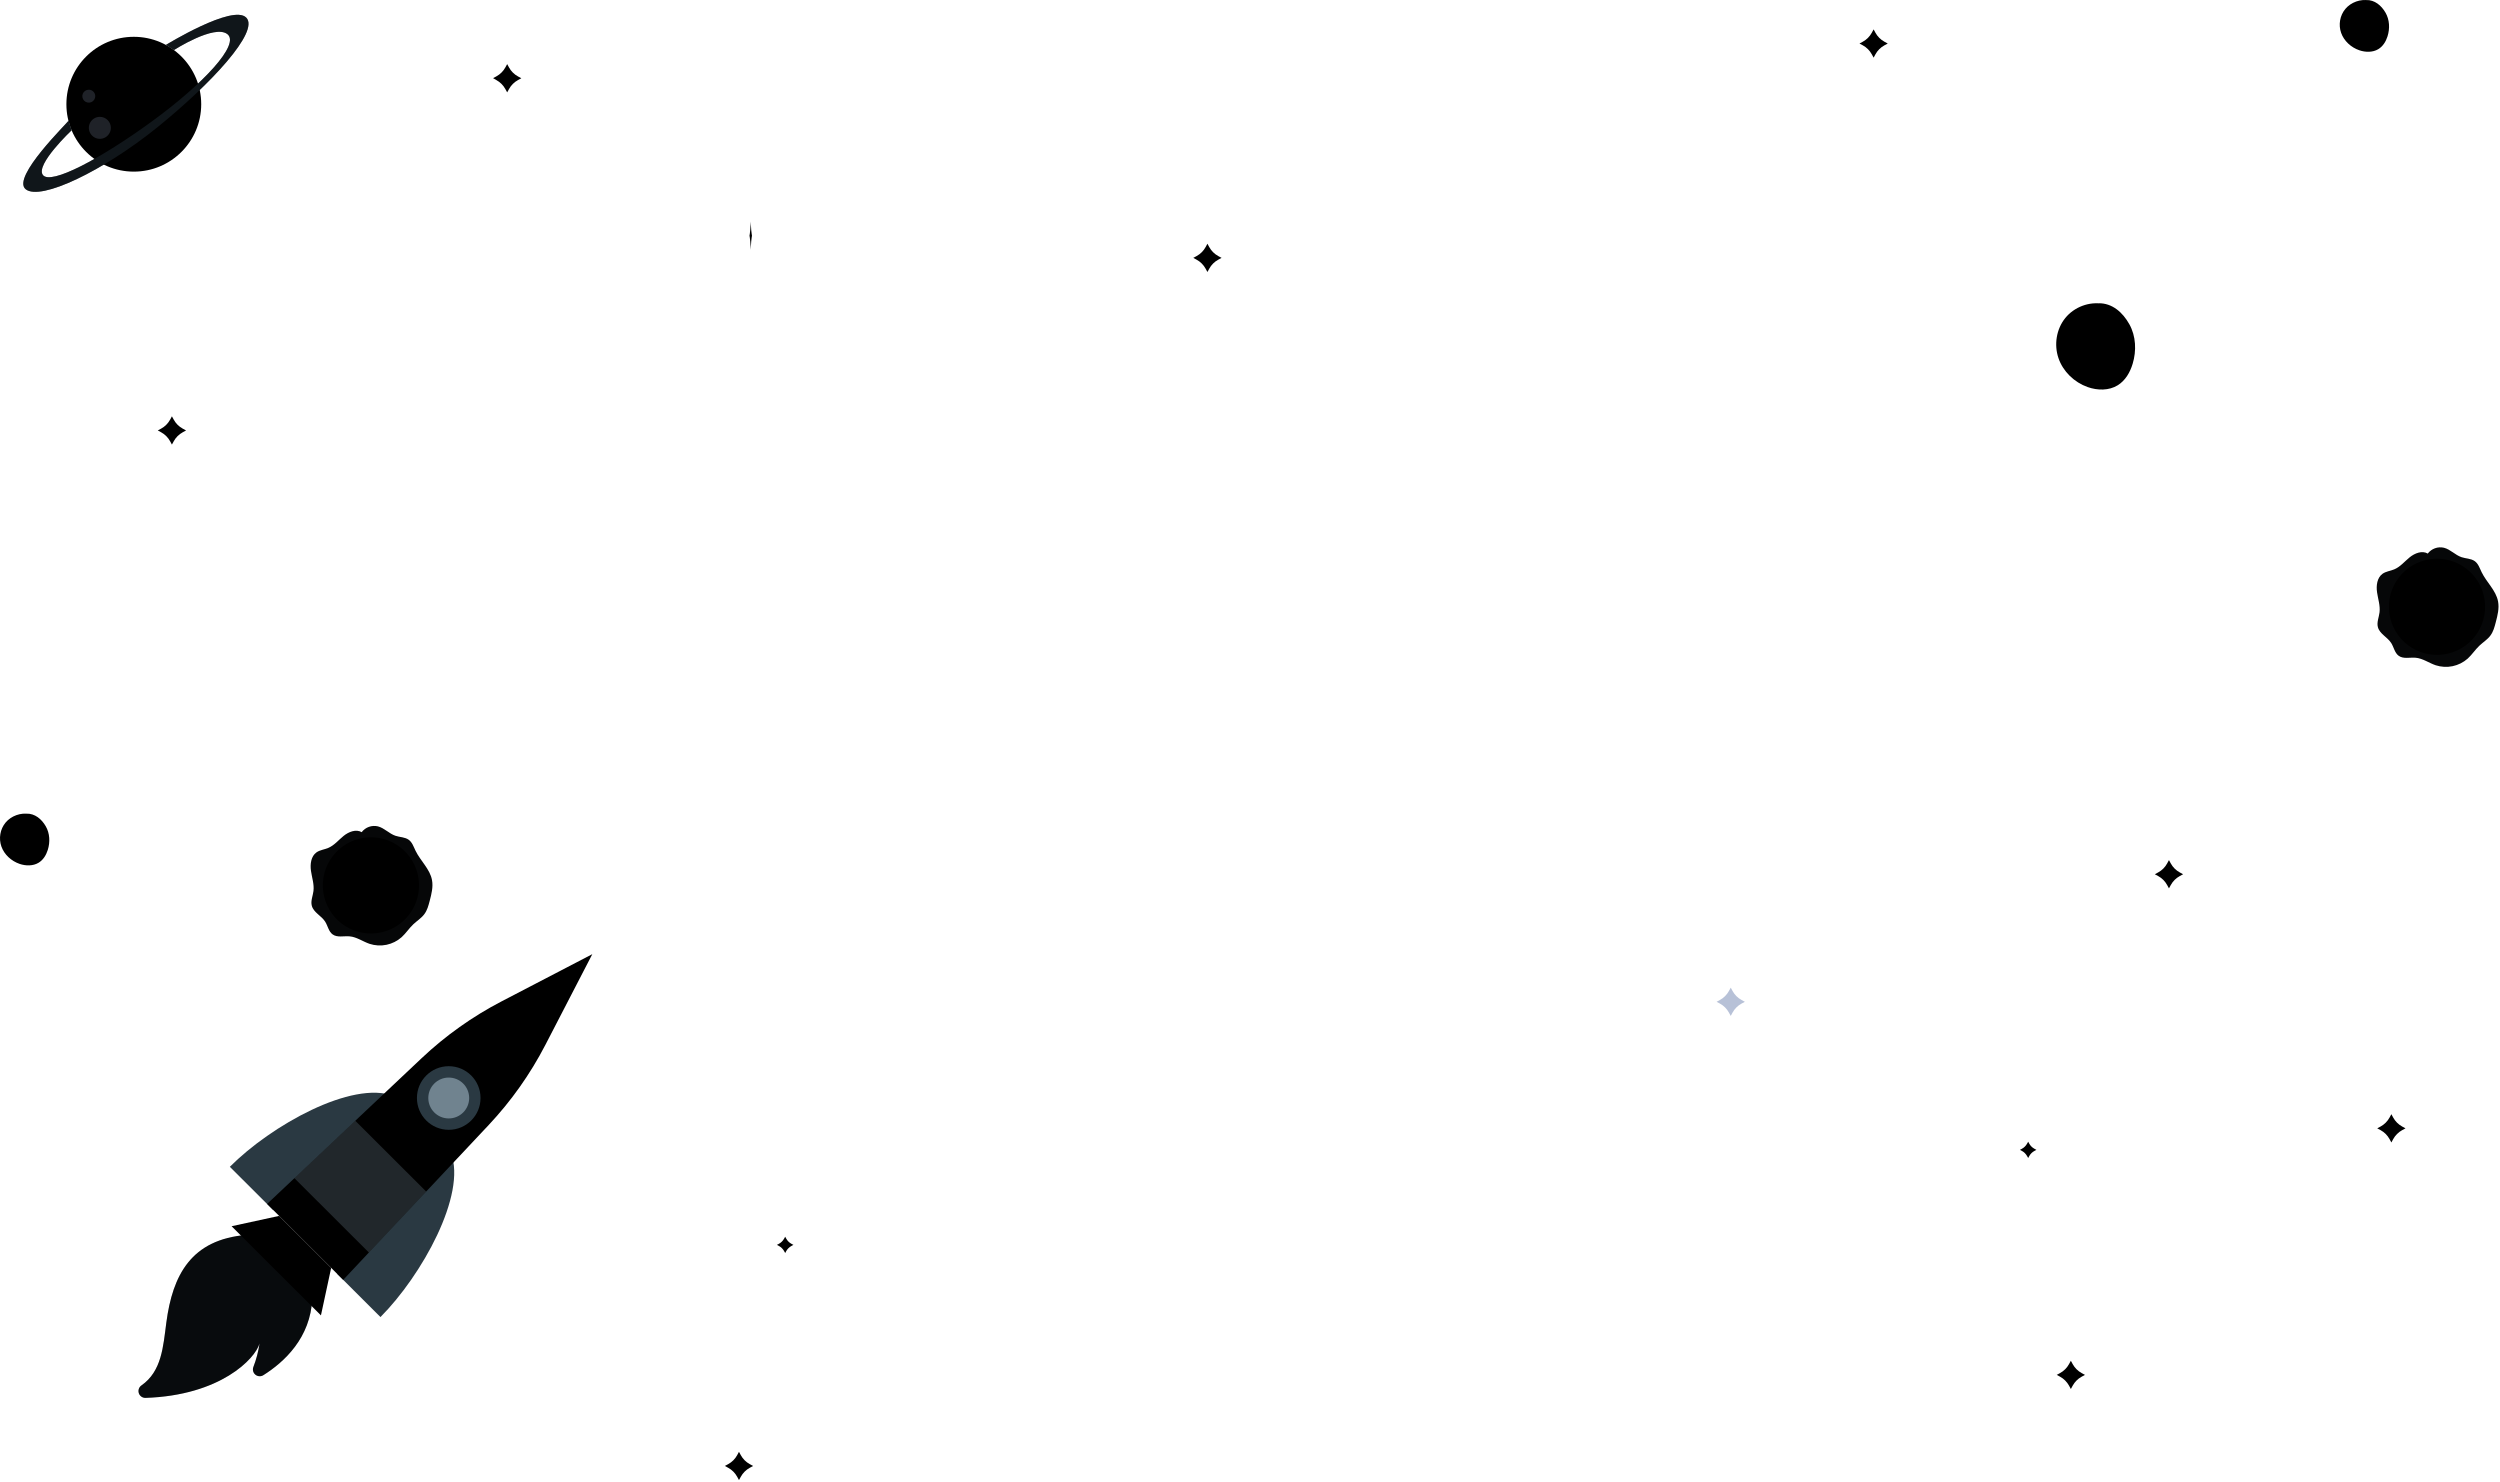 <svg width="1014" height="601" viewBox="0 0 1014 601" fill="none" xmlns="http://www.w3.org/2000/svg" class="h-full w-full object-cover object-center" style="min-width: 60rem; --primary: oklch(62.3% 0.214 259.815); --primary-light: oklch(80.9% 0.105 251.813); --dark: #2A3942; --dark-1: #70838F;"><g filter="url(#filter0_d_0_1)"><path d="M93.225 469.256L110.742 486.74L159.698 440.523C142.802 434.089 109.979 452.43 93.225 469.256Z" style="fill: #2A3942;"></path><path d="M154.313 530.198C148.718 524.603 136.797 512.715 136.797 512.715L182.92 463.671C189.346 480.514 171.067 513.402 154.313 530.198Z" style="fill: #2A3942;"></path><path d="M221.188 419.834L240.243 383.006L203.451 402.151C191.633 408.294 180.724 416.045 171.033 425.182L108.34 484.312L139.199 515.112L198.209 452.306C207.332 442.595 215.065 431.667 221.188 419.834Z" style="fill: oklch(62.3% 0.214 259.815);"></path><path d="M182.021 454.251C189.145 454.245 194.915 448.464 194.909 441.339C194.902 434.215 189.121 428.445 181.996 428.451C174.872 428.458 169.102 434.239 169.109 441.364C169.115 448.488 174.896 454.258 182.021 454.251Z" style="fill: #2A3942;"></path><path d="M182.016 449.641C186.595 449.637 190.303 445.922 190.299 441.343C190.294 436.765 186.579 433.057 182.001 433.061C177.422 433.066 173.714 436.781 173.719 441.359C173.723 445.938 177.438 449.646 182.016 449.641Z" style="fill: #70838F;"></path><path opacity="0.3" d="M149.618 504.022L119.4 473.861L144.097 450.578L172.855 479.29L149.618 504.022Z" style="fill: #70838F;"></path><path d="M100.082 496.87C77.483 498.721 70.007 513.198 67.466 532.431C66.175 542.242 65.604 552.173 57.38 557.921C56.885 558.257 56.513 558.746 56.319 559.312C56.125 559.878 56.119 560.492 56.303 561.062C56.487 561.631 56.851 562.126 57.34 562.472C57.829 562.817 58.416 562.995 59.015 562.979C89.354 562 103.49 547.136 105.264 540.935C104.8 544.176 103.967 547.354 102.783 550.407C102.565 550.946 102.523 551.54 102.662 552.104C102.802 552.668 103.116 553.173 103.559 553.549C104.003 553.924 104.554 554.15 105.133 554.193C105.712 554.237 106.291 554.097 106.786 553.793C115.291 548.455 125.961 538.625 126.656 522.694C120.388 513.83 100.082 496.87 100.082 496.87Z" style="fill: oklch(62.3% 0.214 259.815);"></path><path opacity="0.2" d="M100.082 496.87C77.483 498.721 70.007 513.198 67.466 532.431C66.175 542.242 65.604 552.173 57.38 557.921C56.885 558.257 56.513 558.746 56.319 559.312C56.125 559.878 56.119 560.492 56.303 561.062C56.487 561.631 56.851 562.126 57.34 562.472C57.829 562.817 58.416 562.995 59.015 562.979C89.354 562 103.49 547.136 105.264 540.935C104.8 544.176 103.967 547.354 102.783 550.407C102.565 550.946 102.523 551.54 102.662 552.104C102.802 552.668 103.116 553.173 103.559 553.549C104.003 553.924 104.554 554.15 105.133 554.193C105.712 554.237 106.291 554.097 106.786 553.793C115.291 548.455 125.961 538.625 126.656 522.694C120.388 513.83 100.082 496.87 100.082 496.87Z" style="fill: #2A3942;"></path><path d="M130.173 529.521L93.938 493.356L113.214 489.167L134.324 510.237L130.173 529.521Z" style="fill: oklch(62.3% 0.214 259.815);"></path></g><path d="M54.271 69.613C69.371 69.613 81.613 57.372 81.613 42.272C81.613 27.171 69.371 14.93 54.271 14.93C39.171 14.93 26.93 27.171 26.93 42.272C26.93 57.372 39.171 69.613 54.271 69.613Z" style="fill: oklch(62.3% 0.214 259.815);"></path><path opacity="0.2" d="M44.961 51.851C44.961 52.734 44.699 53.597 44.208 54.331C43.718 55.065 43.021 55.637 42.205 55.974C41.389 56.312 40.492 56.4 39.626 56.227C38.761 56.055 37.965 55.629 37.342 55.004C36.718 54.38 36.294 53.584 36.122 52.718C35.951 51.852 36.04 50.954 36.379 50.139C36.718 49.324 37.29 48.628 38.025 48.138C38.76 47.649 39.623 47.388 40.506 47.39C41.091 47.39 41.671 47.505 42.212 47.729C42.753 47.954 43.244 48.283 43.658 48.697C44.072 49.112 44.4 49.603 44.624 50.144C44.847 50.685 44.962 51.266 44.961 51.851Z" fill="#9CABC9"></path><path opacity="0.2" d="M38.636 38.978C38.642 39.499 38.494 40.009 38.209 40.445C37.925 40.881 37.517 41.222 37.038 41.426C36.559 41.63 36.031 41.687 35.519 41.589C35.008 41.492 34.537 41.244 34.167 40.878C33.797 40.512 33.544 40.045 33.44 39.535C33.336 39.025 33.386 38.496 33.583 38.014C33.781 37.532 34.117 37.12 34.55 36.831C34.982 36.541 35.491 36.386 36.011 36.386C36.701 36.386 37.364 36.658 37.855 37.144C38.347 37.628 38.627 38.287 38.636 38.978Z" fill="#9CABC9"></path><path d="M27.783 48.925C27.901 49.398 4.379 71.969 10.441 76.771C16.504 81.575 42.015 69.246 63.759 51.687C85.504 34.129 105.332 12.772 99.893 7.156C94.454 1.539 67.289 18.224 67.289 18.224L70.57 20.291C70.57 20.291 86.974 9.753 92.223 13.841C97.472 17.929 82.61 33.913 61.699 49.174C40.788 64.436 20.526 75.151 17.39 70.972C14.253 66.792 29.049 52.842 29.049 52.842L27.783 48.925Z" style="fill: oklch(62.3% 0.214 259.815);"></path><path opacity="0.4" d="M27.783 48.925C27.901 49.398 4.379 71.969 10.441 76.771C16.504 81.575 42.015 69.246 63.759 51.687C85.504 34.129 105.332 12.772 99.893 7.156C94.454 1.539 67.289 18.224 67.289 18.224L70.57 20.291C70.57 20.291 86.974 9.753 92.223 13.841C97.472 17.929 82.61 33.913 61.699 49.174C40.788 64.436 20.526 75.151 17.39 70.972C14.253 66.792 29.049 52.842 29.049 52.842L27.783 48.925Z" style="fill: #2A3942;"></path><path d="M984.69 224.526C982.4 223.193 979.43 224.374 977.37 226.047C975.3 227.721 973.57 229.904 971.12 230.928C969.56 231.582 967.77 231.75 966.39 232.709C964.14 234.296 963.74 237.495 964.13 240.221C964.52 242.948 965.48 245.658 965.14 248.392C964.89 250.395 963.96 252.401 964.47 254.359C965.18 257.097 968.33 258.401 969.86 260.782C970.96 262.488 971.26 264.791 972.91 265.987C974.81 267.377 977.46 266.567 979.81 266.781C982.69 267.04 985.17 268.895 987.92 269.828C990.14 270.548 992.5 270.677 994.77 270.203C997.05 269.728 999.16 268.666 1000.9 267.122C1002.65 265.531 1003.93 263.5 1005.65 261.879C1007.12 260.494 1008.9 259.412 1010.1 257.788C1011.31 256.164 1011.79 254.272 1012.28 252.381C1013.01 249.617 1013.74 246.743 1013.21 243.934C1012.36 239.452 1008.54 236.192 1006.55 232.088C1005.77 230.488 1005.21 228.658 1003.77 227.614C1002.24 226.504 1000.18 226.598 998.39 225.994C995.83 225.13 993.9 222.844 991.28 222.174C990.07 221.887 988.8 221.957 987.64 222.375C986.47 222.793 985.45 223.542 984.7 224.53" style="fill: oklch(62.3% 0.214 259.815);"></path><g opacity="0.2"><path opacity="0.2" d="M984.69 224.526C982.4 223.193 979.43 224.374 977.37 226.047C975.3 227.721 973.57 229.904 971.12 230.928C969.56 231.582 967.77 231.75 966.39 232.709C964.14 234.296 963.74 237.495 964.13 240.221C964.52 242.948 965.48 245.658 965.14 248.392C964.89 250.395 963.96 252.401 964.47 254.359C965.18 257.097 968.33 258.401 969.86 260.782C970.96 262.488 971.26 264.791 972.91 265.987C974.81 267.377 977.46 266.567 979.81 266.781C982.69 267.04 985.17 268.895 987.92 269.828C990.14 270.548 992.5 270.677 994.77 270.203C997.05 269.728 999.16 268.666 1000.9 267.122C1002.65 265.531 1003.93 263.5 1005.65 261.879C1007.12 260.494 1008.9 259.412 1010.1 257.788C1011.31 256.164 1011.79 254.272 1012.28 252.381C1013.01 249.617 1013.74 246.743 1013.21 243.934C1012.36 239.452 1008.54 236.192 1006.55 232.088C1005.77 230.488 1005.21 228.658 1003.77 227.614C1002.24 226.504 1000.18 226.598 998.39 225.994C995.83 225.13 993.9 222.844 991.28 222.174C990.07 221.887 988.8 221.957 987.64 222.375C986.47 222.793 985.45 223.542 984.7 224.53" fill="#9CABC9"></path></g><path d="M989.14 265.615C999.91 265.233 1008.33 256.193 1007.95 245.424C1007.57 234.655 998.53 226.234 987.76 226.616C976.99 226.997 968.57 236.037 968.95 246.806C969.33 257.575 978.37 265.996 989.14 265.615Z" style="fill: oklch(62.3% 0.214 259.815);"></path><path opacity="0.4" d="M982.7 249.338C982.31 249.833 981.78 250.203 981.19 250.4C980.59 250.597 979.94 250.611 979.34 250.443C978.73 250.274 978.19 249.929 977.78 249.452C977.37 248.974 977.11 248.386 977.03 247.761C976.96 247.136 977.07 246.502 977.35 245.94C977.64 245.378 978.08 244.914 978.63 244.604C979.18 244.295 979.8 244.155 980.43 244.203C981.06 244.251 981.66 244.484 982.16 244.872C982.82 245.393 983.25 246.155 983.35 246.993C983.45 247.83 983.22 248.673 982.7 249.338Z" fill="black"></path><path opacity="0.4" d="M984.81 239.325C984.59 239.613 984.28 239.828 983.93 239.942C983.58 240.056 983.21 240.065 982.86 239.966C982.51 239.868 982.19 239.667 981.95 239.39C981.71 239.113 981.56 238.771 981.52 238.408C981.47 238.044 981.54 237.676 981.7 237.349C981.87 237.023 982.13 236.752 982.45 236.573C982.76 236.392 983.13 236.311 983.49 236.338C983.86 236.366 984.21 236.501 984.49 236.726C984.69 236.876 984.85 237.062 984.97 237.274C985.09 237.486 985.16 237.718 985.19 237.96C985.22 238.201 985.2 238.446 985.14 238.68C985.07 238.914 984.96 239.134 984.81 239.325Z" fill="black"></path><path d="M146.692 337.526C144.398 336.193 141.433 337.374 139.369 339.047C137.305 340.721 135.57 342.904 133.119 343.928C131.556 344.582 129.772 344.75 128.39 345.709C126.136 347.296 125.742 350.495 126.132 353.221C126.523 355.948 127.477 358.658 127.144 361.392C126.893 363.395 125.956 365.401 126.466 367.359C127.177 370.097 130.327 371.401 131.861 373.782C132.962 375.488 133.263 377.791 134.907 378.987C136.811 380.377 139.46 379.567 141.807 379.781C144.686 380.04 147.174 381.895 149.925 382.828C152.135 383.548 154.496 383.677 156.772 383.203C159.048 382.728 161.16 381.666 162.898 380.122C164.646 378.531 165.928 376.5 167.648 374.879C169.115 373.494 170.896 372.412 172.101 370.788C173.306 369.164 173.787 367.272 174.284 365.381C175.012 362.617 175.744 359.743 175.214 356.934C174.363 352.452 170.542 349.192 168.552 345.088C167.775 343.488 167.207 341.658 165.768 340.614C164.243 339.504 162.178 339.598 160.394 338.994C157.832 338.13 155.895 335.844 153.276 335.174C152.069 334.887 150.805 334.957 149.637 335.375C148.469 335.793 147.447 336.542 146.697 337.53" style="fill: oklch(62.3% 0.214 259.815);"></path><g opacity="0.2"><path opacity="0.2" d="M146.692 337.526C144.398 336.193 141.433 337.374 139.369 339.047C137.305 340.721 135.57 342.904 133.119 343.928C131.556 344.582 129.772 344.75 128.39 345.709C126.136 347.296 125.742 350.495 126.132 353.221C126.523 355.948 127.477 358.658 127.144 361.392C126.893 363.395 125.956 365.401 126.466 367.359C127.177 370.097 130.327 371.401 131.861 373.782C132.962 375.488 133.263 377.791 134.907 378.987C136.811 380.377 139.46 379.567 141.807 379.781C144.686 380.04 147.174 381.895 149.925 382.828C152.135 383.548 154.496 383.677 156.772 383.203C159.048 382.728 161.16 381.666 162.898 380.122C164.646 378.531 165.928 376.5 167.648 374.879C169.115 373.494 170.896 372.412 172.101 370.788C173.306 369.164 173.787 367.272 174.284 365.381C175.012 362.617 175.744 359.743 175.214 356.934C174.363 352.452 170.542 349.192 168.552 345.088C167.775 343.488 167.207 341.658 165.768 340.614C164.243 339.504 162.178 339.598 160.394 338.994C157.832 338.13 155.895 335.844 153.276 335.174C152.069 334.887 150.805 334.957 149.637 335.375C148.469 335.793 147.447 336.542 146.697 337.53" fill="#9CABC9"></path></g><path d="M151.141 378.615C161.91 378.233 170.331 369.193 169.949 358.424C169.568 347.655 160.528 339.234 149.759 339.616C138.99 339.997 130.569 349.037 130.951 359.806C131.332 370.575 140.372 378.996 151.141 378.615Z" style="fill: oklch(62.3% 0.214 259.815);"></path><path opacity="0.4" d="M144.698 362.338C144.31 362.833 143.784 363.203 143.186 363.4C142.588 363.597 141.945 363.611 141.338 363.443C140.731 363.274 140.189 362.929 139.778 362.452C139.368 361.974 139.108 361.386 139.032 360.761C138.956 360.136 139.067 359.502 139.351 358.94C139.635 358.378 140.08 357.914 140.629 357.604C141.177 357.295 141.805 357.155 142.432 357.203C143.06 357.251 143.66 357.484 144.155 357.872C144.819 358.393 145.249 359.155 145.351 359.993C145.453 360.83 145.218 361.673 144.698 362.338Z" fill="black"></path><path opacity="0.4" d="M146.812 352.325C146.586 352.613 146.28 352.828 145.933 352.942C145.585 353.056 145.211 353.065 144.859 352.966C144.506 352.868 144.191 352.667 143.952 352.39C143.713 352.113 143.563 351.771 143.518 351.408C143.474 351.044 143.539 350.676 143.704 350.349C143.868 350.023 144.126 349.752 144.445 349.573C144.764 349.392 145.129 349.311 145.494 349.338C145.858 349.366 146.207 349.501 146.495 349.726C146.687 349.876 146.847 350.062 146.966 350.274C147.086 350.486 147.163 350.718 147.192 350.96C147.221 351.201 147.203 351.446 147.138 351.68C147.072 351.914 146.962 352.134 146.812 352.325Z" fill="black"></path><path d="M853.1 123.276C847.43 122.164 841.26 124.537 837.66 129.013C834.05 133.49 833.06 139.823 834.91 145.246C836.75 150.669 841.3 155.064 846.75 156.994C850.72 158.404 855.39 158.481 858.96 156.261C862.04 154.355 863.96 151.023 865 147.562C866.6 142.289 866.36 136.346 863.67 131.523C860.99 126.701 856.7 122.889 851.13 123.002" style="fill: oklch(80.9% 0.105 251.813);"></path><path d="M11.94 330.166C8.393 329.499 4.539 330.922 2.286 333.608C0.033 336.294 -0.585 340.094 0.568 343.347C1.721 346.601 4.565 349.238 7.966 350.397C10.453 351.243 13.37 351.288 15.603 349.956C17.528 348.813 18.724 346.814 19.376 344.737C20.376 341.573 20.226 338.008 18.546 335.114C16.866 332.22 14.185 329.934 10.705 330.001" style="fill: oklch(80.9% 0.105 251.813);"></path><path d="M960.94 0.166C957.39 -0.501 953.54 0.922 951.29 3.608C949.03 6.294 948.41 10.094 949.57 13.347C950.72 16.601 953.56 19.238 956.97 20.397C959.45 21.243 962.37 21.288 964.6 19.956C966.53 18.813 967.72 16.814 968.38 14.737C969.38 11.573 969.23 8.008 967.55 5.114C965.87 2.22 963.18 -0.066 959.71 0.001" style="fill: oklch(80.9% 0.105 251.813);"></path><path d="M822.63 463.07L823.06 463.86C823.55 464.747 824.29 465.473 825.18 465.948L825.97 466.384L825.18 466.811C824.28 467.288 823.55 468.017 823.06 468.908L822.63 469.689L822.19 468.908C821.7 468.021 820.97 467.293 820.08 466.811L819.29 466.384L820.08 465.948C820.97 465.467 821.7 464.743 822.19 463.86L822.63 463.07Z" style="fill: oklch(80.9% 0.105 251.813);"></path><path d="M318.471 501.614L318.897 502.395C319.387 503.283 320.121 504.011 321.013 504.493L321.812 504.92L321.013 505.355C320.124 505.836 319.39 506.561 318.897 507.444L318.471 508.234L318.035 507.444C317.542 506.561 316.808 505.836 315.919 505.355L315.12 504.92L315.919 504.493C316.811 504.011 317.545 503.283 318.035 502.395L318.471 501.614Z" style="fill: oklch(80.9% 0.105 251.813);"></path><path d="M839.94 551.918L840.68 553.28C841.52 554.815 842.78 556.076 844.31 556.912L845.67 557.656L844.31 558.392C842.78 559.228 841.52 560.489 840.68 562.024L839.94 563.386L839.2 562.024C838.36 560.489 837.1 559.228 835.57 558.392L834.21 557.656L835.57 556.912C837.1 556.076 838.36 554.815 839.2 553.28L839.94 551.918Z" style="fill: oklch(80.9% 0.105 251.813);"></path><path d="M759.944 11.918L760.679 13.28C761.515 14.815 762.776 16.076 764.311 16.912L765.673 17.656L764.311 18.392C762.776 19.228 761.515 20.489 760.679 22.024L759.944 23.386L759.199 22.024C758.363 20.489 757.102 19.228 755.567 18.392L754.205 17.656L755.567 16.912C757.102 16.076 758.363 14.815 759.199 13.28L759.944 11.918Z" style="fill: oklch(80.9% 0.105 251.813);"></path><path d="M969.94 451.918L970.68 453.28C971.52 454.815 972.78 456.076 974.31 456.912L975.67 457.656L974.31 458.392C972.78 459.228 971.52 460.489 970.68 462.024L969.94 463.386L969.2 462.024C968.36 460.489 967.1 459.228 965.57 458.392L964.21 457.656L965.57 456.912C967.1 456.076 968.36 454.815 969.2 453.28L969.94 451.918Z" style="fill: oklch(80.9% 0.105 251.813);"></path><path d="M299.729 588.855L300.474 590.217C301.31 591.752 302.571 593.013 304.106 593.849L305.468 594.594L304.106 595.338C302.571 596.174 301.31 597.435 300.474 598.97L299.729 600.323L298.994 598.97C298.158 597.435 296.897 596.174 295.362 595.338L294 594.594L295.362 593.849C296.897 593.013 298.158 591.752 298.994 590.217L299.729 588.855Z" style="fill: oklch(80.9% 0.105 251.813);"></path><path d="M304.5 89.855L304.565 91.217C304.637 92.752 304.747 94.013 304.881 94.849L305 95.594L304.881 96.338C304.747 97.174 304.637 98.435 304.565 99.97L304.5 101.323L304.435 99.97C304.363 98.435 304.253 97.174 304.119 96.338L304 95.594L304.119 94.849C304.253 94.013 304.363 92.752 304.435 91.217L304.5 89.855Z" style="fill: oklch(80.9% 0.105 251.813);"></path><path d="M489.729 98.855L490.474 100.217C491.31 101.752 492.571 103.013 494.106 103.849L495.468 104.594L494.106 105.338C492.571 106.174 491.31 107.435 490.474 108.97L489.729 110.323L488.994 108.97C488.158 107.435 486.897 106.174 485.362 105.338L484 104.594L485.362 103.849C486.897 103.013 488.158 101.752 488.994 100.217L489.729 98.855Z" style="fill: oklch(80.9% 0.105 251.813);"></path><path d="M69.729 168.855L70.474 170.217C71.31 171.752 72.571 173.013 74.106 173.849L75.468 174.594L74.106 175.338C72.571 176.174 71.31 177.435 70.474 178.97L69.729 180.323L68.994 178.97C68.158 177.435 66.897 176.174 65.362 175.338L64 174.594L65.362 173.849C66.897 173.013 68.158 171.752 68.994 170.217L69.729 168.855Z" style="fill: oklch(80.9% 0.105 251.813);"></path><path d="M879.73 348.855L880.47 350.217C881.31 351.752 882.57 353.013 884.11 353.849L885.47 354.594L884.11 355.338C882.57 356.174 881.31 357.435 880.47 358.97L879.73 360.323L878.99 358.97C878.16 357.435 876.9 356.174 875.36 355.338L874 354.594L875.36 353.849C876.9 353.013 878.16 351.752 878.99 350.217L879.73 348.855Z" style="fill: oklch(80.9% 0.105 251.813);"></path><path d="M205.711 26L206.456 27.362C207.292 28.897 208.553 30.158 210.088 30.994L211.45 31.738L210.088 32.483C208.553 33.319 207.292 34.58 206.456 36.115L205.711 37.468L204.967 36.115C204.131 34.58 202.87 33.319 201.335 32.483L200 31.702L201.353 30.958C202.888 30.122 204.149 28.861 204.985 27.326L205.711 26Z" style="fill: oklch(80.9% 0.105 251.813);"></path><path d="M701.991 400.59L702.727 401.952C703.563 403.487 704.824 404.749 706.359 405.584L707.721 406.329L706.359 407.064C704.824 407.9 703.563 409.161 702.727 410.696L701.991 412.058L701.247 410.696C700.411 409.161 699.15 407.9 697.615 407.064L696.253 406.329L697.615 405.584C699.15 404.749 700.411 403.487 701.247 401.952L701.991 400.59Z" fill="#B7C1D7"></path><defs><filter id="filter0_d_0_1" x="52.169" y="383.006" width="192.074" height="187.974" filterUnits="userSpaceOnUse" color-interpolation-filters="sRGB"><feFlood flood-opacity="0" result="BackgroundImageFix"></feFlood><feColorMatrix in="SourceAlpha" type="matrix" values="0 0 0 0 0 0 0 0 0 0 0 0 0 0 0 0 0 0 127 0" result="hardAlpha"></feColorMatrix><feOffset dy="4"></feOffset><feGaussianBlur stdDeviation="2"></feGaussianBlur><feComposite in2="hardAlpha" operator="out"></feComposite><feColorMatrix type="matrix" values="0 0 0 0 0 0 0 0 0 0 0 0 0 0 0 0 0 0 0.25 0"></feColorMatrix><feBlend mode="normal" in2="BackgroundImageFix" result="effect1_dropShadow_0_1"></feBlend><feBlend mode="normal" in="SourceGraphic" in2="effect1_dropShadow_0_1" result="shape"></feBlend></filter></defs></svg>
